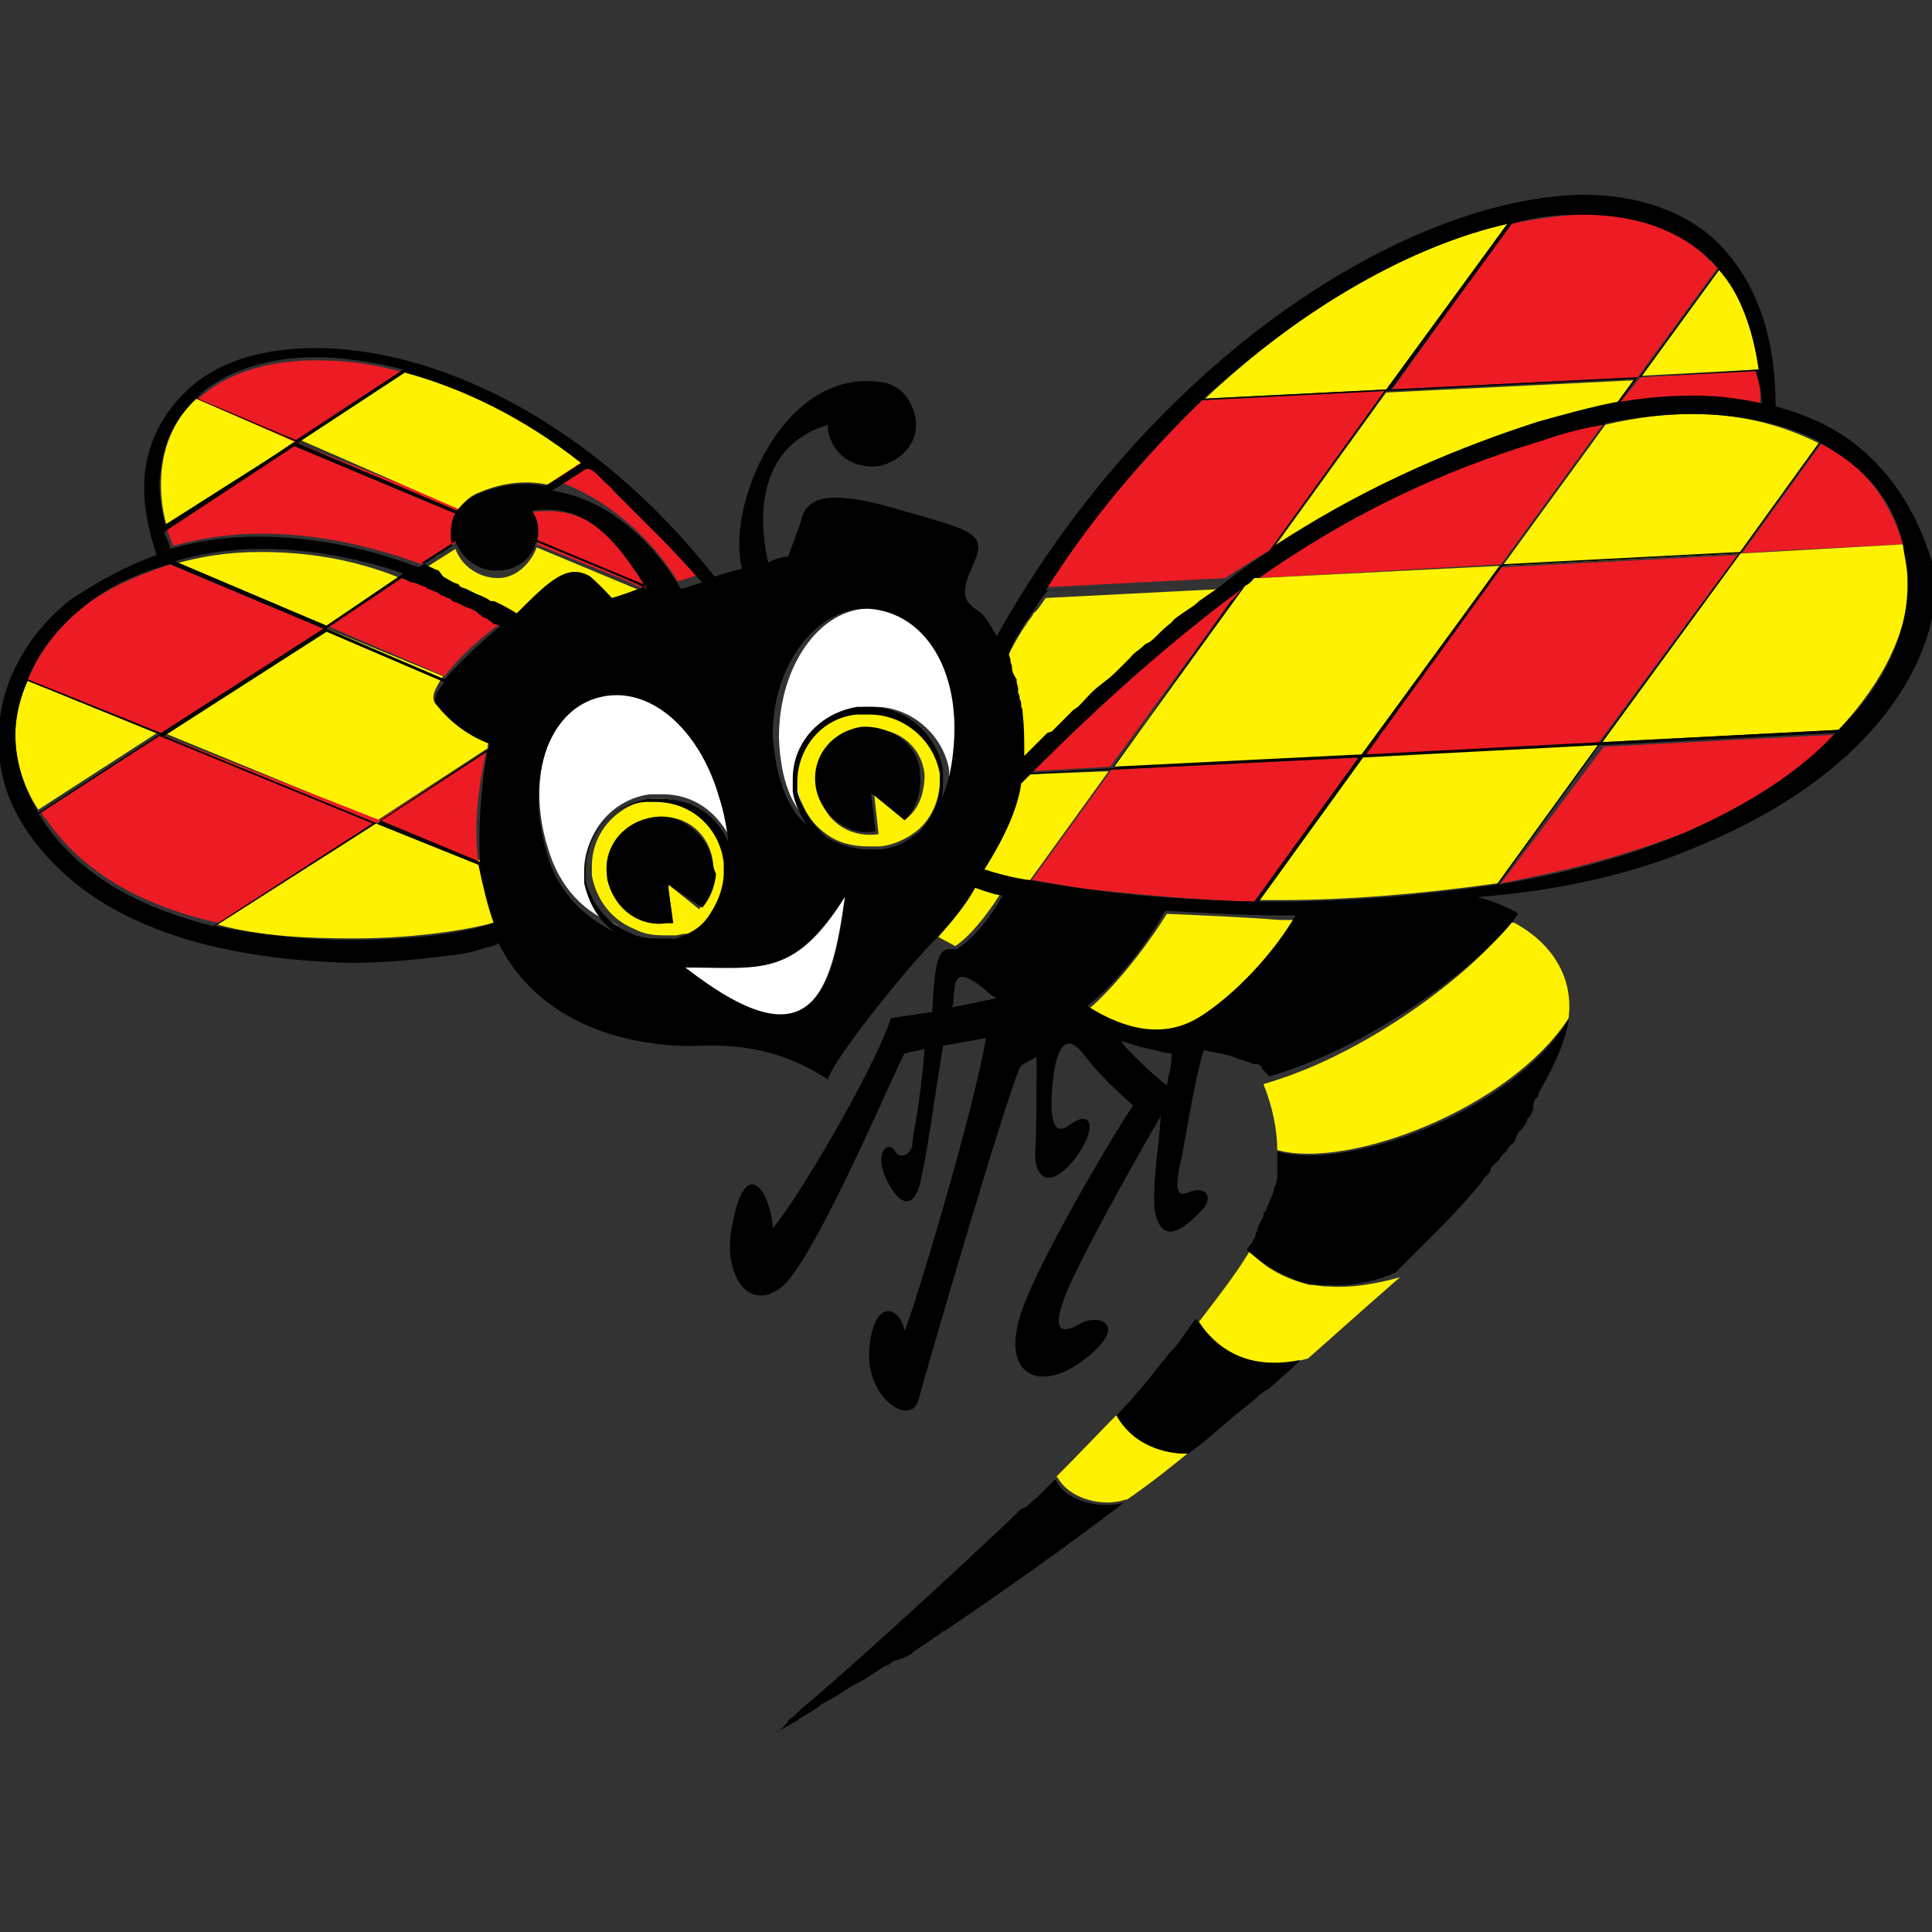<svg id="Layer_1" xmlns="http://www.w3.org/2000/svg" viewBox="0 0 126 126"><rect x="0" y="0" width="126" height="126" fill="#333333" stroke="none"/><style>.st0{fill:#fff200}.st2{fill:#ed1c24}.st3{fill:#fff}</style><g id="Layer_1_1_"><path class="st0" d="M77.8 94.5h-.5c-1.4 0-3.2-.8-4.2-2.5-1.3 1.3-2.7 2.8-4.2 4.3l.1.1c.8 1.4 3 1.9 4.4 1.4h.1c1.6-1.1 3.1-2.3 4.3-3.3z"/><path d="M75 68.3c-.1 0-.3 0-.4-.1-.5-.1-.8-.3-1.4-.4.5.8 2 2 3 2.9l.1-.6c.1-.8.1-1.1.3-1.6-.6.1-1.1-.1-1.6-.2zm-12.8-3.4c0 .1-.1.4-.1.8l2.9-.5c-.3-.1-.5-.4-.8-.6-2.1-1.6-1.9-.5-2 .3z" fill="none"/><path class="st0" d="M86.6 83.9c-.5 0-.8-.1-1.1-.1h-.1c-1.5-.4-2.8-1-3.9-2.2-.9 1.5-2 2.9-3.3 4.6 1.6 2.5 4.2 3.2 7.1 2.4 1.6-1.4 3.7-3.3 6-5.3-1.8.5-3.3.7-4.7.6zM62.3 61.7c.9-.6 2-1.9 3-3.5-.1 0-.8-.3-1.8-.5-.8 1-1.5 2.2-2.5 3.3l1.3.7zm13.8-2.1c-2 3.2-4.3 5.6-5.1 6.2 2.5 1.4 5.1 2 7.2.8 1.6-.9 4.4-3.5 6.3-6.6h-1c-2.6-.2-5.1-.3-7.4-.4zm6.3 11.1c.6 1.5.9 3 .9 4.3 4.6 1.3 15.2-2.7 19-8.6.3-2.4-.8-4.7-3.5-6.2l-.5-.1.1.1c-1.4 2.3-8.6 8.4-16 10.5z"/><path d="M102.3 66.5c-3.7 6-14.4 9.9-19 8.6V76.8c0 .1-.1.4-.1.5l-.1.1v.1c-.1.3-.1.5-.3.8 0 .1 0 .1-.1.3s-.1.4-.3.5v.2c-.1.3-.3.5-.3.6s-.1.1-.1.3-.1.1-.1.3c0 .1-.1.3-.1.3v-.1c0 .1-.1.1-.1.3-.1.1-.3.4-.4.5 1.1 1 2.5 1.8 3.9 2.2h.1c.4.1.8.1 1 .1h.1c1.4.1 3-.1 4.6-.8l1.8-1.8.1-.1.1-.1.4-.4.4-.4.2-.2c.9-.9 1.9-2 2.7-3 .1-.3.4-.4.5-.6v-.1c.1-.3.3-.4.5-.6l.1-.1c.1-.3.4-.4.5-.6.1-.3.4-.4.5-.6l.1-.3c.1-.1.1-.3.3-.4l.3-.4c0-.1.1-.1.1-.3.1-.1.3-.3.3-.5l.1-.1V72l.1-.3c.1-.1.1-.3.3-.4-.1.1-.1.3-.3.4 1.3-2.2 2.2-4.1 2.3-6-.1 1-.1 1-.1.8 0 0 0-.1 0 0zM78 86c-.5.6-.9 1.3-1.4 1.9l-.3.3c-.1.1-.3.4-.4.5-.5.6-1 1.3-1.8 2.2-.4.5-.8.9-1.3 1.4 1 1.8 2.8 2.4 4.2 2.5h.5c1.4-1 2.4-2 3.3-2.7.6-.5 1-.8 1.1-.9s.4-.4.8-.6c.5-.4.9-.8 1.6-1.4l.1-.1.4-.4c-2.6.5-5 0-6.8-2.7zm-4.7 12c-1.4.4-3.7 0-4.4-1.4 0 0 0-.1-.1-.1l-1 1-.8.7-.1.1-.3.1-.6.6c-5.2 4.9-10.8 10-13.8 12.5l-.4.4-.4.3v.1c-.1 0-.1.1-.1.1l-.1.1-.1.1-.1.1-.1.1-.1.1h-.1l-.1.1c.5-.3.9-.5 1.4-.8 0 0 .1 0 .1-.1.5-.3.9-.5 1.3-.8 0 0 .1 0 .1-.1.5-.3.9-.5 1.4-.8.5-.4 1-.6 1.5-.9.5-.3.9-.6 1.4-.9h.1l.4-.3h.1l.3-.1.3-.1.1-.1s-.1 0-.1.1c.1-.1.3-.1.5-.3l.1-.1.6-.4.6-.4.1-.1c.3-.1.5-.4.8-.5 4-2.7 8.2-5.7 11.6-8.3.1 0 .1 0 0 0 .1 0 .1 0 0 0z"/><path class="st0" d="M67.1 50.5l-.6.6c-.4 1.5-1 3.4-2.4 5.6.8.3 2.2.6 3 .8l5.2-7.2-5.2.2zm39.5-25.7l-16.2.8-7.3 10.1c5.2-3.4 10.8-6.1 17.2-8 1.9-.6 3.5-.9 5.2-1.3l1.1-1.6zM65.7 42.9l.1.4v.1c0 .1.1.3.1.4.1.4.3.6.3.9v.1c0 .1.1.3.1.5v.3c0 .1 0 .3.1.4 0 .1 0 .3.1.4v.1c0 .1 0 .4.1.5.1.8.1 1.6.1 2.7l1.5-1.5.1-.1 1.4-1.4c.1-.1.3-.3.4-.3.5-.5.9-.8 1.3-1.1.1-.1.3-.3.5-.4.4-.4.8-.8 1.1-1 .3-.1.4-.4.6-.5.4-.4.8-.6 1-.9.3-.3.5-.5.8-.6.4-.3.6-.5.9-.8.4-.3.8-.6 1-.8.3-.3.5-.4.8-.6.6-.5 1.1-.8 1.8-1.3l-11.7.6c-.3.4-.5.8-.8 1-.1.3-.4.5-.5.8.1-.3-1.1 1.7-1.2 2.1-.1 0-.1 0 0 0zm49-18.8c-.4-2.8-1.3-4.9-2.5-6.6l-5.1 7 7.6-.4zm-16.4-9.5C92.1 16 85.1 19.9 78.6 26l11.9-.6 7.8-10.8z"/><path class="st2" d="M82.8 35.9l7.5-10.4-11.9.6c-3.5 3.4-7.1 7.6-10.3 12.2l11.8-.6c1.1-.7 2-1.3 2.9-1.8zm22.8-9.6c1.6-.3 3.3-.4 4.8-.4 1.6 0 3 .1 4.4.5 0-.8 0-1.4-.1-2.2l-7.7.4-1.4 1.7zm1.2-1.7l5.2-7.1c-.1-.1-.3-.4-.5-.5-2-2.2-4.9-3-8.2-3-1.5 0-3.2.3-4.8.6l-7.7 10.8 16-.8zm-8.9 12.2l6.7-9.2c-1.3.3-2.5.6-3.9 1-7 2.2-12.9 5.1-18.6 9.1l15.8-.9zm15.4-.6l-15.4.8-9 12.3 15.3-.8 9.1-12.3zM97.9 57.6c4.2-.8 8.2-1.8 12.2-3.4 4.3-1.9 7.6-4.1 9.9-6.3l-15.4.8-6.7 8.9zm-16 1.2l6.8-9.4-16.2.8-5.2 7.2c.9.1 2.2.4 3.8.6 2.9.3 6.7.7 10.8.8zm-14.7-8.5l5.2-.3 7.9-10.8.8-.9c-4.7 3.4-9.2 7.4-13.9 12zm56.9-14.8c-.8-2.7-2.4-5.1-5.3-6.6l-5.2 7.2c0-.1 10.5-.6 10.5-.6z"/><path class="st0" d="M88.9 49.3l-6.8 9.4h1.4c4.4 0 9.2-.4 14.2-1.1l6.6-9.1-15.4.8zm8.9-12.4l-16 .8c-.3.1-.5.4-.6.5l-8.6 11.9 16.2-.8 9-12.4zm6.9-9.2L98 36.9l15.4-.8 5.2-7.2c-2.2-1.1-4.9-1.9-8.2-1.9-1.7 0-3.6.2-5.7.7zm19.4 7.8l-10.6.6-9 12.3 15.4-.8c3-3.2 4.6-6.6 4.6-9.8 0-.8-.1-1.5-.4-2.3zM24.7 53.6l-10.5 6.7c2.9.8 6.1.9 8.9.9 3.7 0 7-.5 8.6-.9.1 0 .3-.1.4-.1.1 0 .3-.1.3-.1-.5-1.1-.8-2.4-.9-3.9l-6.8-2.6z"/><path class="st2" d="M19.4 28.9l-8.5 5.6c.1.4.3.8.4 1.1 1.8-.5 3.7-.8 5.7-.8 3.2 0 6.7.6 10.5 2l2.2-1.4c-.1-.3-.1-.5-.1-.8 0-.6.1-1 .4-1.5l-10.6-4.2zm6.9-4.6c-2-.6-3.9-.8-5.7-.8-3 0-5.6.8-7.3 2.2-.1.1-.4.3-.5.4l6.6 2.8 6.9-4.6zm17.9 13.6c.5-.1.9-.3 1.4-.4-.8-1-1.8-2-2.7-2.9l-.3-.3-.8-.8-.4-.4-.6-.6-.5-.5-.5-.5c-.3-.3-.5-.4-.6-.6l-.4-.4c-.4-.3-.8-.6-1-.8l-2.3 1.4c3.6 1 6.8 3.7 8.7 6.8zm-3.3 0l1.3.6c-2-3.4-3.8-5.6-7.5-5.1.3.4.4.8.4 1.3 0 .3 0 .6-.1.8l5.9 2.4z"/><path class="st0" d="M29.9 33.2c.4-.5.8-.9 1.4-1.1 1.4-.6 2.9-.8 4.4-.5l2.3-1.5c-3.8-2.9-7.7-4.9-11.4-6l-7 4.6 10.3 4.5zm-10.7-4.4L12.8 26c-1.5 1.4-2.3 3.3-2.3 5.6 0 .8.1 1.8.4 2.8l8.3-5.6zm19.3 9.3c1 .9 1.4 1.3 1.4 1.4.8-.3 1.5-.6 2.3-.8l-7.2-3c-.4 1.1-1.4 2-2.5 2-1.3 0-2.4-.8-2.8-1.9l-2.2 1.4c.4.1.8.4 1.1.5l.3.1c.4.1.8.3 1 .5.1.1.4.1.5.3.3.1.4.3.6.3.4.1.8.4 1 .5h.1c.5.3 1 .6 1.5.8 2.2-2.3 3.3-3.5 4.9-2.1zM17 36c-2.2 0-3.9.3-5.7.8l9.9 4.2 4.9-3.3C22.9 36.4 19.8 36 17 36zm4.3 5l-10.6 6.8 13.9 5.7 7.2-4.7c0-.1 0-.3.1-.5-1.8-.6-2.9-1.8-3.5-2.4-.3-.4-.1-.9.5-1.8L21.3 41zM1.8 44.4c-.5 1.1-.8 2.3-.8 3.5 0 1.6.5 3.4 1.5 4.9l7.9-5.1-8.6-3.3z"/><path class="st2" d="M10.5 47.9L2.7 53c.1.1.1.3.3.4 2.5 3.7 6.7 5.8 11.3 6.8l10.5-6.7-14.3-5.6zM21.1 41l-10-4.2c-2.3.8-4.2 1.6-5.8 2.9-1.6 1.3-2.8 2.9-3.5 4.7l8.7 3.5L21.1 41zm3.6 12.5l6.5 2.7c-.3-2-.1-4.4.5-7.2l-7 4.5zm7.5-13.2c-.1-.1-.1-.1-.3-.1-.3-.1-.6-.3-.8-.5 0 0-.1 0-.1-.1-.3-.1-.5-.3-.6-.4h-.3l-.5-.3h-.3c-.1-.1-.4-.1-.5-.3-.1 0-.3-.1-.3-.1-.1-.1-.4-.1-.5-.3-.1 0-.1-.1-.3-.1-.3-.1-.4-.1-.6-.3H27c-.3-.1-.5-.3-.8-.3l-4.9 3.3 7.7 3.3c.6-.8 1.6-1.9 3.3-3.2.3-.1.4-.4.6-.5-.2.1-.5.1-.7-.1z"/><path class="st3" d="M38.2 57.3v-.8c0-2.3 1.8-4.4 4.2-4.7h.8c2 0 3.5 1.1 4.4 2.8-.1-.9-.3-1.9-.6-2.8-1.3-4.6-4.7-7.5-7.9-6.5-3.3.9-4.8 5.3-3.4 9.9.8 2.8 2.5 4.4 4.7 5.2-1.3-.6-1.9-1.6-2.2-3.1zm18.9-17.6c-3.4-.3-6.3 3.5-6.3 8.4.1 2.7.8 4.6 2.2 5.7-.5-.6-.8-1.4-.9-2.2v-.8c0-2.3 1.8-4.4 4.2-4.7h.8c2.3 0 4.4 1.8 4.8 4.1v.8c0 .4 0 .8-.1 1.1.4-.9.8-2.2.8-3.5 0-4.8-2.2-8.6-5.5-8.9z"/><path class="st0" d="M46.5 59.7c.8-.8 1.1-1.9 1.1-3v-.6c0-.3-.1-.4-.1-.6-.6-2-2.3-3.4-4.4-3.4h-.6c-2.3.4-3.9 2.2-3.9 4.4v.6c.3 1.6 1.3 2.9 2.8 3.5.6.3 1.1.4 1.9.4h.8c.1 0 .4-.1.5-.1.5.1 1.2-.6 1.9-1.2zm-2.9-2v.3l.3 2.2h-.4c-1.9.3-3.5-1-3.9-2.9v-.1c-.3-1.9 1-3.5 3-3.9 2-.3 3.7 1 3.9 3v.8c-.1.8-.5 1.5-.9 2.2l-2-1.6zm13.1-11.3h-.8c-2.3.4-3.9 2.2-3.9 4.4v.6c.3 1.3.9 2.3 1.9 3 .8.6 1.8.8 2.7.8h.8c1-.1 1.9-.6 2.5-1.1.9-.8 1.4-2 1.4-3.3v-.6c-.4-2.1-2.4-3.8-4.6-3.8zm2.4 7L57 51.7l.3 2.7c-2 .3-3.7-1-3.9-2.9-.3-1.9 1-3.5 3-3.9 2-.3 3.7 1 3.9 2.9 0 1.1-.3 2.2-1.2 2.9z"/><path d="M121.4 29.3c-1.5-1.3-3.4-2.2-5.6-2.8 0-4.7-1.3-8-3.5-10.4-2.2-2.3-5.4-3.4-9.1-3.4-11.5.2-28.1 10.7-38.2 28.8-.4-.8-.8-1.3-1-1.5-.8-.6-1.6-.9-.6-3 1-2.2.4-2.3-4.9-3.8-5.1-1.5-6-.5-6.3.9l-.8 2.2c-.3 0-.8.1-1.3.4-.8-3.5-.4-7.7 3.9-9v.4c.3 1.5 1.6 2.5 3.3 2.3 1.5-.3 2.7-1.6 2.4-3.2-.3-1.3-1.1-2.2-2.4-2.3-6.3-.8-10 8.2-8.9 12.2-.6.1-1.1.3-1.8.5-8.2-10.4-18.4-14.9-26-14.9-3.3 0-6.1.8-8 2.4-1.9 1.6-3.2 3.9-3.2 6.7 0 1.4.3 2.8.8 4.4C8 37 6.3 38 4.6 39.1c-3 2.4-4.7 5.7-4.7 9.1 0 2.2.6 4.2 2 6.2 4.7 6.7 13.8 8.2 21 8.4 2.5 0 4.9-.3 6.6-.5.9-.1 1.6-.3 2.2-.5.4-.1.6-.1.8-.3 3.4 6.7 11.3 6.8 13.3 6.7 3-.1 5.6.5 8.2 2.2.1-.8 3.5-5.3 6.3-8.4.3-.3.5-.6.8-.8 1-1.1 1.9-2.2 2.5-3.3.8.3 1.5.5 1.8.5-1 1.8-2.2 3-3 3.5-1 0-1.4-.3-1.6 4.1l-2.7.4c-1.1 3.4-6.2 12-7.7 13.7-.1-2.2-1.8-5.2-2.7.1-.5 2.8 1 5.4 3.2 3.8 2.2-1.6 7.7-14.8 8.1-15.3l1.3-.3c-.3 3.8-.8 5.7-.8 6.2 0 .6-.8 1.1-1.1.5-.5-.8-1.5.1-.5 2s1.9 1.5 2.2-.4c.3-1.1.9-5.4 1.4-8.5l2.8-.5c-.8 4.8-4.7 17.7-5.3 19.1-.3-1.6-2-2.2-2.3 1.1-.3 3.3 2.7 5.2 3.2 3.4.5-1.9 6.1-21.1 6.7-21.8.4-.3.8-.4 1-.6 0 2.2 0 5.6-.1 6.3 0 1.6.9 2.4 2.5.5 1.6-2 1.3-3.5-.3-2.3-1.5 1.1-1.1-2.3-1-3.2.1-.8.5-3.4 2-1.4 1.5 1.9 2.7 2.8 3.2 3.3-.8 1.1-6.1 9.9-7.3 13.5-1.4 4.2 1.3 5.3 4.2 3 2.9-2.3.8-2.9-.3-2.3-1 .6-2 .8-1.1-1.6.6-1.8 4.3-8.5 6.3-11.9l-.1 1.3c-.3 2.4-.4 3.9-.3 4.8.3 1.6 1.1 2.2 3.2-.1.6-.8.1-1.4-.8-1.1-.8.3-1.1.3-.8-1.5.3-1.1.9-5.4 1.6-7.7.3 0 .4.1.5.1h.1c.1 0 .3.1.4.1h.1c.1 0 .3.1.4.1.1 0 .1 0 .3.1.1 0 .3.1.3.1l.3.1c.1 0 .3.1.3.1l.3.1c.1 0 .1.1.3.1h.2c.1 0 .3.1.3.3l.1.1.4.4C90.3 68 97.5 62 99 59.6l-.1-.1c-.9-.5-1.8-.8-2.5-1 5.2-.4 10.3-1.5 14.8-3.5 10.4-4.4 15.1-11.3 15.1-17.3-.8-3.1-2.2-6.1-4.9-8.4zM39 31l.4.4c.3.3.5.4.6.6l.5.5.5.5.6.6.4.4.8.8.3.3c.9.9 1.8 1.9 2.7 2.9-.5.1-.9.3-1.4.4-2-3.4-5-5.9-8.4-6.4l2.2-1.4c.2-.1.5.1.8.4zm-3.9 3.6c0-.5-.1-.8-.4-1.3 3.5-.5 5.4 1.8 7.5 5.1l-1.3-.6-6-2.5c.2-.2.2-.4.2-.7zm2.8-4.4l-2.3 1.5c-1.4-.3-2.9-.1-4.4.5-.6.3-1 .6-1.4 1.1l-10.4-4.4 7-4.6c3.7 1 7.7 2.9 11.5 5.9zm-8.5 4.6c0 .3 0 .5.1.8L27.3 37c-3.7-1.4-7.2-2-10.5-2-2.2 0-3.9.3-5.7.8-.1-.5-.3-.8-.4-1.1l8.5-5.6 10.5 4.4c-.2.2-.3.8-.3 1.3zM28.5 46c.6.8 1.8 1.9 3.4 2.5 0 .1 0 .3-.1.5l-7.2 4.7L10.7 48l10.6-6.8 7.7 3.3c-.5.5-.8 1.2-.5 1.5zm2.8 10.2l-6.5-2.7 7-4.6c-.5 2.8-.6 5.4-.5 7.3zm.1.1zM21.3 40.8l-9.9-4.2c1.8-.5 3.5-.8 5.7-.8 2.8 0 6 .5 9.2 1.6l-5 3.4zm-8-15.3c1.8-1.4 4.3-2.2 7.3-2.2 1.8 0 3.7.3 5.7.8l-7 4.6-6.4-2.7c0-.2.3-.4.4-.5zm-.5.5l6.5 2.8-8.5 5.4c-.3-.9-.4-1.9-.4-2.7.1-2.3.9-4.1 2.4-5.5zM5.3 39.7c1.5-1.3 3.5-2.3 5.8-2.9l10 4.2-10.6 6.8-8.7-3.5c.7-1.7 1.9-3.3 3.5-4.6zM1 47.9c0-1.1.3-2.4.8-3.5l8.6 3.5L2.5 53c-1-1.7-1.5-3.3-1.5-5.1zm1.8 5.6c-.1-.1-.1-.3-.3-.4l7.9-5.1 13.9 5.7-10.4 6.7c-4.4-1.1-8.6-3.1-11.1-6.9zm29.4 6.7c-.1 0-.3.1-.3.1-.1 0-.3.1-.4.1-1.6.5-4.9.9-8.6.9-2.8 0-5.8-.3-8.9-.9l10.5-6.7 6.7 2.7c.3 1.4.6 2.7 1 3.8zm.1-19.1c-1.5 1.3-2.5 2.3-3.3 3.2L21.3 41l4.9-3.3c.3.1.5.3.8.3l.3.1c.1.1.4.1.6.3l.3.1c.1.1.4.1.5.3.1 0 .3.1.3.1.1.1.4.1.5.3l.3.1.6.3.3.1c.3.1.5.3.6.4 0 0 .1 0 .1.1.3.1.6.3.8.5h.1c.3.1.5.3.8.4-.4-.4-.7-.1-.8 0zm1.4-1.1c-.5-.3-1-.6-1.5-.8H32c-.4-.3-.8-.4-1-.5l-.6-.3c-.3-.1-.4-.1-.5-.3-.4-.1-.8-.4-1-.5l-.3-.4c-.4-.1-.8-.4-1.1-.5l2.2-1.4c.4 1.1 1.5 2 2.8 1.9 1.3 0 2.3-.9 2.5-2l7.2 3c-.8.3-1.6.6-2.3.8-.1-.1-.4-.5-1.4-1.4-1.5-.9-2.7.3-4.8 2.4zm1.9 15.4c-1.3-4.6.1-9 3.4-9.9 3.3-.9 6.6 2 7.9 6.5.3.9.5 2 .6 2.9-.8-1.8-2.4-2.8-4.4-2.8h-.8c-2.4.4-4.2 2.3-4.2 4.7v.8c.3 1.3.9 2.4 2 3.2-2-1-3.8-2.6-4.5-5.4zm8.1 5.8h-.8c-.8 0-1.3-.1-1.9-.4-1.4-.6-2.5-1.9-2.8-3.5v-.6c0-2.2 1.6-4.2 3.9-4.4h.6c2.2 0 3.9 1.4 4.4 3.4 0 .1.1.4.1.6v.6c0 1.1-.5 2.2-1.1 3-.6.8-1.4 1.1-2.3 1.4.3-.1 0-.1-.1-.1zm1 1.9c4.9.1 7 .6 10.4-4.6-.8 6.5-2.2 10.8-10.4 4.6zm15.2-8.8c-.8.6-1.5 1-2.5 1.1h-.8c-1 0-2-.4-2.7-.8-.9-.8-1.6-1.8-1.9-3V51c0-2.2 1.6-4.2 3.9-4.4h.8c2.2 0 4.2 1.6 4.6 3.9v.6c0 1.1-.5 2.3-1.4 3.2zm2.3-5.7c-.1 1.4-.4 2.7-.8 3.5.1-.4.1-.8.1-1.1v-.8c-.4-2.3-2.4-4.1-4.8-4.1h-.8c-2.4.4-4.2 2.3-4.2 4.7v.8c.1.8.5 1.5.9 2.2-1.3-1.1-2-3.2-2.2-5.7-.1-4.7 2.9-8.6 6.3-8.4 3.7.3 5.9 4.1 5.5 8.9zm-.1 17.1c.1-.4.1-.6.1-.8.1-.8 0-2 2-.4.3.3.6.5.8.6l-2.9.6zm62-30.2l-10.6.6 5.2-7.2c3 1.6 4.8 3.8 5.4 6.6zm-5.4-6.7l-5.2 7.2-15.5.8 6.7-9.2c2-.4 3.9-.6 5.6-.6 3.4 0 6.2.7 8.4 1.8zm-37.5 9.4c.3-.1.5-.4.6-.5l16-.8-9 12.3-16.2.8 8.6-11.8zm-8.6 11.9l-5.3.3c4.7-4.7 9.1-8.6 13.7-12l-.8.9-7.6 10.8zm28.1-21.4c1.4-.5 2.7-.8 3.9-1l-6.7 9.2-15.8.8c5.7-4 11.6-6.9 18.6-9zm-17.6 6.9l7.3-10.1 16.2-.8-1.1 1.5c-1.6.3-3.4.8-5.2 1.3-6.5 2.1-12 4.7-17.2 8.1zM98 36.9l15.4-.8-9 12.3-15.3.8L98 36.9zm16.9-10.6c-1.4-.3-2.8-.5-4.4-.5-1.5 0-3 .1-4.8.4l1.1-1.6 7.7-.4c.2.7.4 1.4.4 2.1zm-.2-2.2l-7.7.5 5.1-7c1.4 1.6 2.2 3.7 2.6 6.5zM103.2 14c3.5 0 6.3 1 8.4 3 .1.1.3.4.5.5l-5.2 7.1-16.2.8 7.9-10.8c1.6-.5 3.1-.6 4.6-.6zm-4.9.6l-7.9 10.8-11.9.6c6.6-6.1 13.7-10 19.8-11.4zM78.4 26.1l11.9-.6-7.5 10.4c-.9.6-1.9 1.3-2.8 2l-11.8.6c3.1-4.9 6.6-8.9 10.2-12.4zM66.2 41.7c.2 0 .2 0 0 0 .3-.4.5-.8.6-1l.3-.4c.1-.3.4-.5.5-.8.3-.4.5-.8.8-1l11.6-.6c-.6.5-1.1.8-1.8 1.3-.3.3-.5.4-.8.6-.4.3-.8.5-1 .8-.4.3-.6.5-.9.8-.3.3-.5.5-.8.6-.4.4-.8.6-1 .9l-.5.5c-.4.4-.8.8-1.1 1-.1.1-.4.3-.5.4-.5.4-.8.8-1.3 1.3l-.3.2-1.4 1.4-.3.1-1.5 1.5c0-1 0-1.9-.1-2.7 0-.1 0-.4-.1-.5V46c0-.1 0-.3-.1-.4 0-.1 0-.3-.1-.4v-.3c0-.1-.1-.3-.1-.5v-.1c-.2-.3-.3-.5-.3-.8 0-.1-.1-.3-.1-.4V43l-.1-.3v-.1.1c0-.2.3-.7.4-1zm-2 15c1.4-2.2 2.2-4.1 2.4-5.6l.6-.6 5.2-.3-5.2 7.2c-1-.1-2.4-.5-3-.7zm3 .7l5.2-7.2 16.2-.8-6.8 9.4c-4.2-.1-8-.4-10.8-.8-1.5-.2-2.7-.4-3.8-.6zm9 12.8l-.1.6c-1-.8-2.5-2.2-3-2.9.5.1.9.3 1.4.4l.4.1c.6.1 1 .3 1.5.3 0 .4 0 .9-.2 1.5zm1.9-3.8c-2.2 1.3-4.7.8-7.2-.8.9-.6 3.3-3 5.1-6.2 2.2.1 4.8.3 7.5.3h1c-1.9 3.2-4.7 5.7-6.4 6.7zm5.4-7.6h-1.4l6.8-9.4 15.3-.8-6.6 9.1c-4.9.7-9.7 1.1-14.1 1.1zm26.4-4.5c-3.8 1.6-8 2.7-12.2 3.4l6.6-9.1 15.4-.8c-2.2 2.4-5.5 4.6-9.8 6.5zm10-6.7l-15.4.8 9-12.3 10.6-.6c.1.8.3 1.5.3 2.3.1 3.2-1.3 6.7-4.5 9.8zm-73.4 8.7c-.3-1.9-2.2-3.3-3.9-3-2 .3-3.3 2-3 3.9v.1c.4 1.9 2.2 3.2 3.9 2.9h.4l-.3-2.2v-.3l2.2 1.5c.5-.6.8-1.3.9-2.2-.1-.2-.2-.5-.2-.7zm9.7-8.9c-2 .3-3.3 2-3 3.9.3 1.9 2.2 3.3 3.9 2.9l-.3-2.5 2.2 1.8c.8-.8 1.1-1.9 1-3 0-1.9-1.9-3.2-3.8-3.1z"/><path class="st3" d="M44.7 63.1c8.1 6.3 9.5 1.9 10.4-4.6-3.3 5.3-5.5 4.6-10.4 4.6z"/></g></svg>